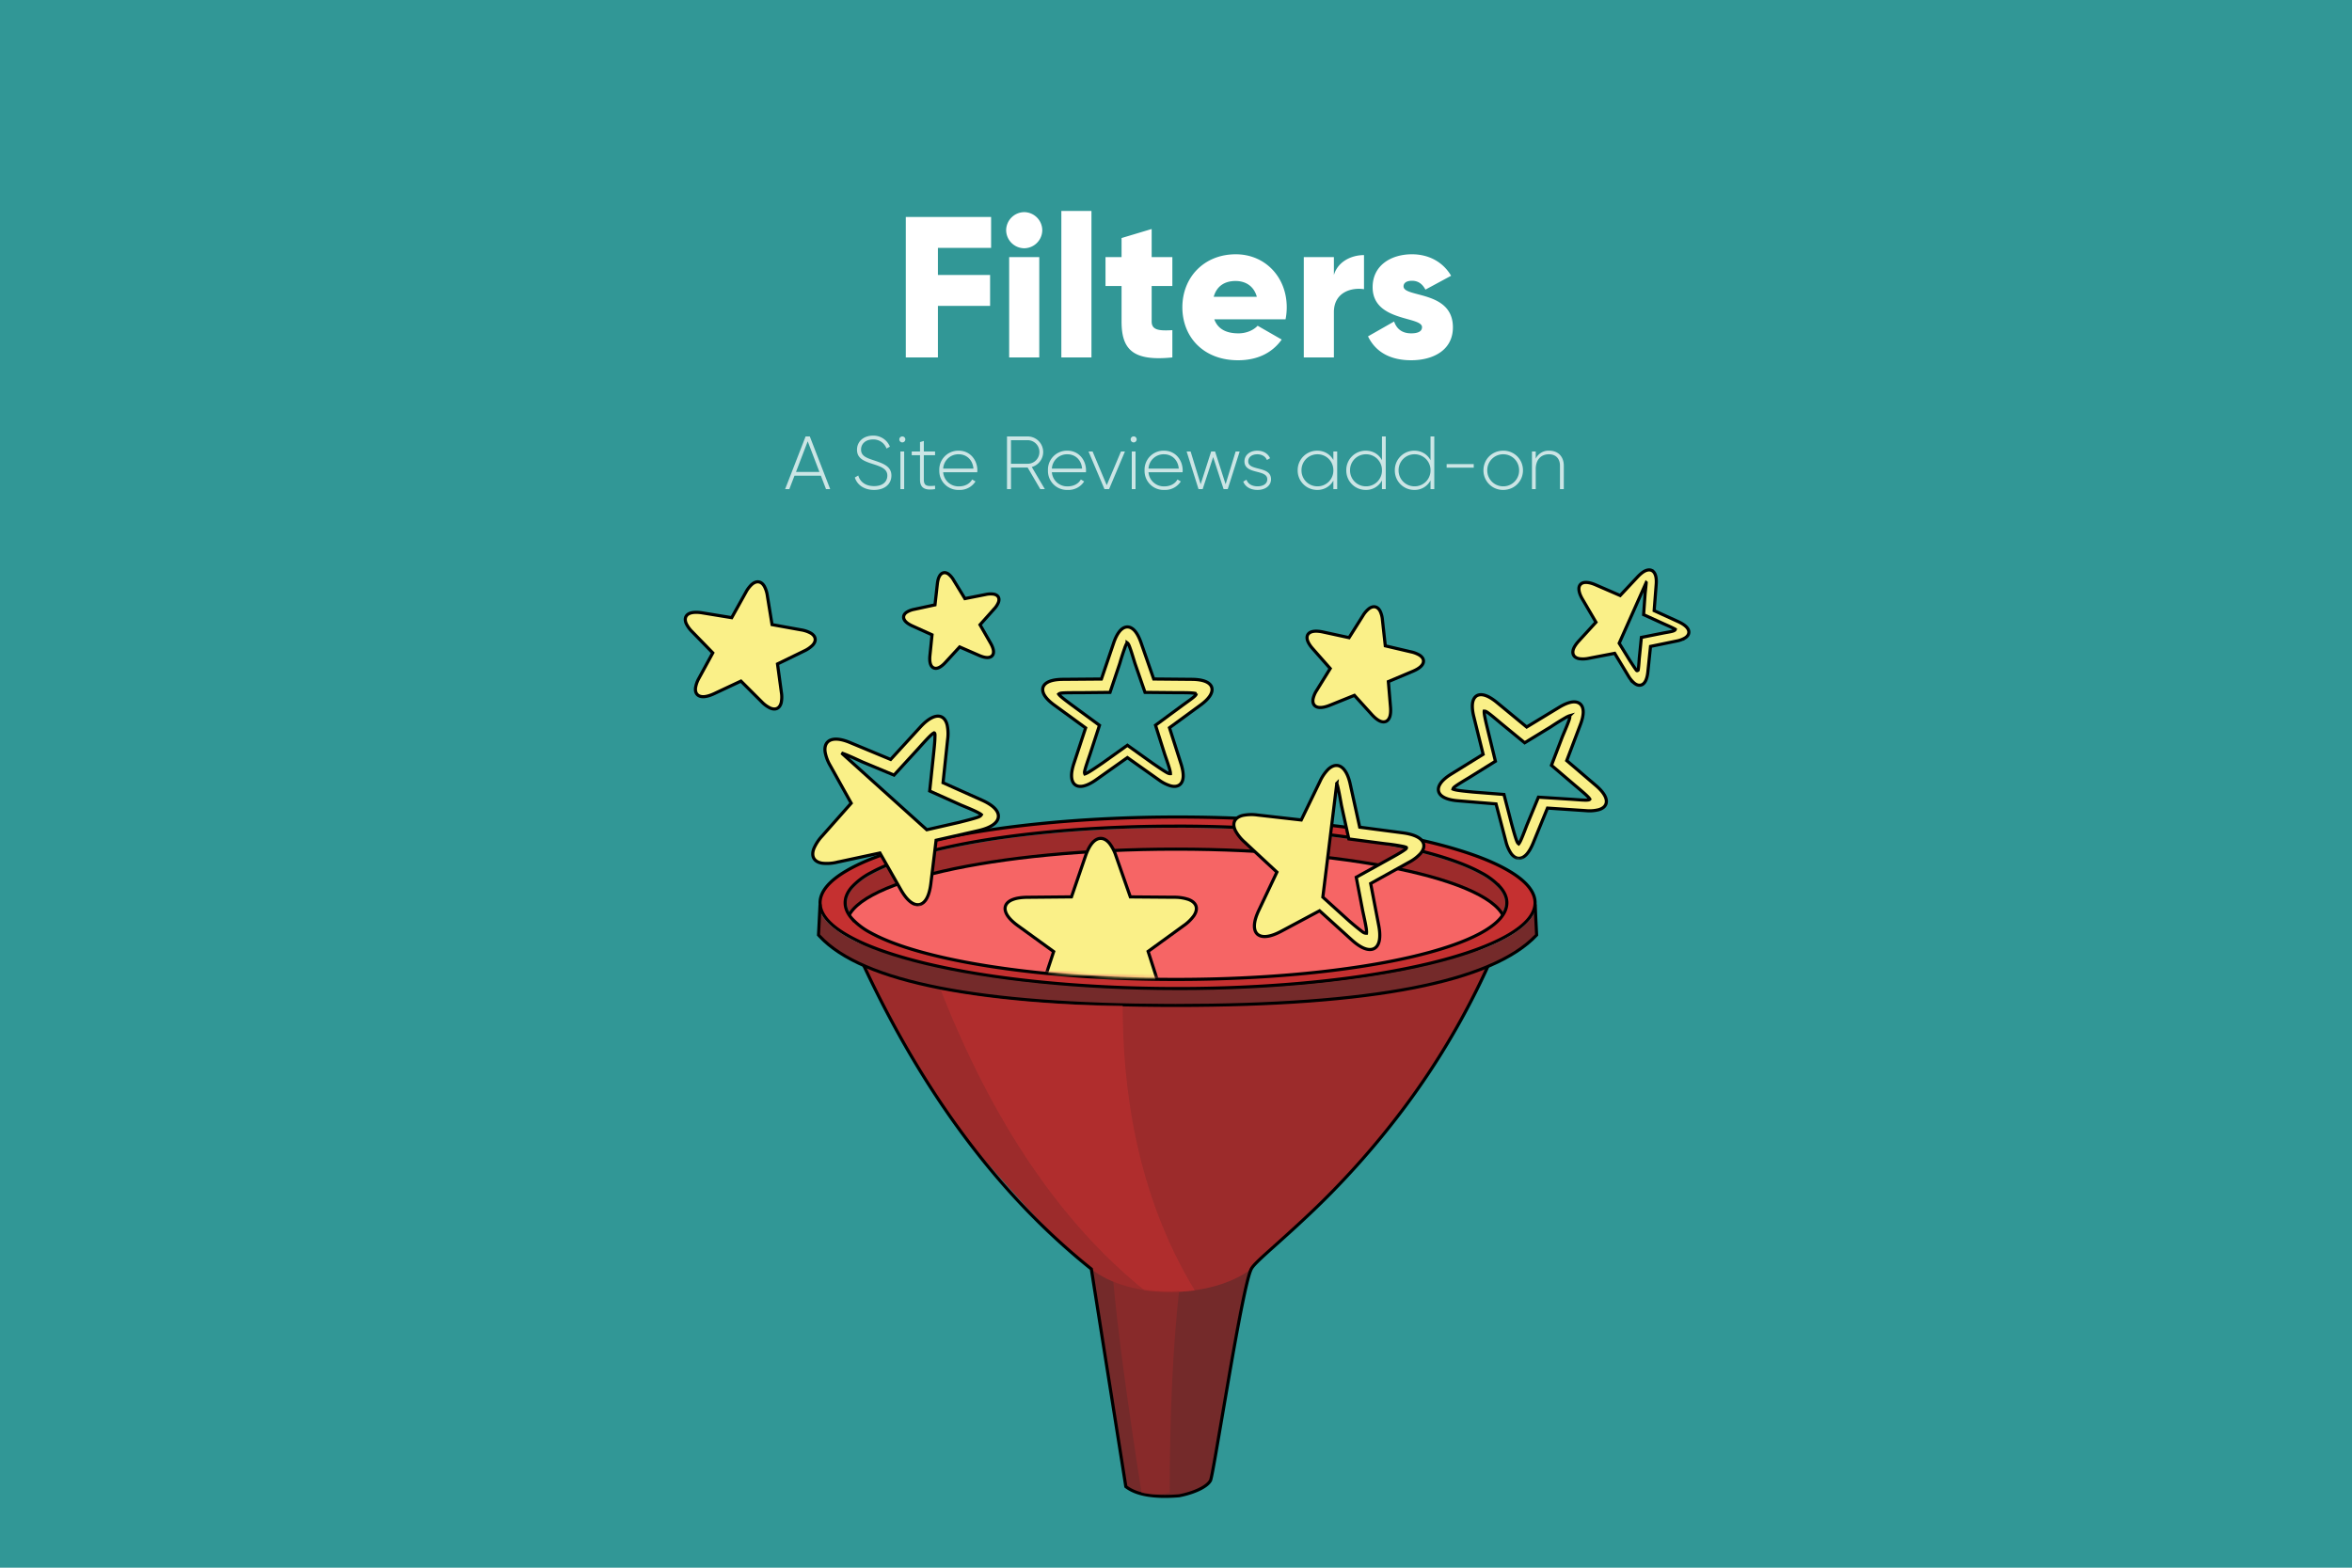 <svg xmlns="http://www.w3.org/2000/svg" xmlns:xlink="http://www.w3.org/1999/xlink" width="750" height="500"><defs><path id="a" d="M149 110.94c0 13.22 47.01 23.94 105 23.94s105-10.72 105-23.94l7.25-5.98L508 0H0l142.34 105.45 6.66 5.49z"/><path id="c" d="M149 110.94c0 13.22 47.01 23.94 105 23.94s105-10.72 105-23.94l7.25-5.98L508 0H0l142.34 105.45 6.66 5.49z"/><path id="e" d="M149 110.94c0 13.22 47.01 23.94 105 23.94s105-10.72 105-23.94l7.25-5.98L508 0H0l142.34 105.45 6.66 5.49z"/><path id="g" d="M149 110.94c0 13.22 47.01 23.94 105 23.94s105-10.72 105-23.94l7.25-5.98L508 0H0l142.34 105.45 6.66 5.49z"/><path id="i" d="M149 110.94c0 13.22 47.01 23.94 105 23.94s105-10.72 105-23.94l7.25-5.98L508 0H0l142.34 105.45 6.66 5.49z"/><path id="k" d="M149 110.94c0 13.22 47.01 23.94 105 23.94s105-10.72 105-23.94l7.25-5.98L508 0H0l142.34 105.45 6.66 5.49z"/><path id="m" d="M149 110.94c0 13.22 47.01 23.94 105 23.94s105-10.72 105-23.94l7.25-5.98L508 0H0l142.34 105.45 6.66 5.49z"/><path id="o" d="M149 110.94c0 13.22 47.01 23.94 105 23.94s105-10.72 105-23.94l7.25-5.98L508 0H0l142.34 105.45 6.66 5.49z"/><path id="q" d="M149 110.94c0 13.22 47.01 23.94 105 23.94s105-10.72 105-23.94l7.25-5.98L508 0H0l142.34 105.45 6.66 5.49z"/></defs><g fill="none" fill-rule="evenodd"><path fill="#319796" fill-rule="nonzero" d="M0 0h750v500H0z"/><path fill="#FFF" fill-rule="nonzero" d="M299.08 114V97.55h16.64V87.7h-16.64v-8.64h16.96V69.2h-27.2V114h10.24zm27.52-34.82a5.82 5.82 0 005.76-5.76 5.82 5.82 0 00-5.76-5.76 5.82 5.82 0 00-5.76 5.76 5.82 5.82 0 005.76 5.76zm4.8 34.82V82h-9.6v32h9.6zm16.64 0V67.28h-9.6V114h9.6zm25.8 0v-8.7c-4.23.25-6.6 0-6.6-2.76V91.22h6.6V82h-6.6v-8.96l-9.6 2.88V82h-5.12v9.22h5.12v11.32c0 8.96 3.65 12.74 16.2 11.46zm20.92.9c6.08 0 10.82-2.24 13.95-6.6l-7.68-4.41c-1.28 1.4-3.52 2.43-6.14 2.43-3.52 0-6.47-1.15-7.68-4.48h22.72c.25-1.22.38-2.5.38-3.84 0-9.66-6.91-16.9-16.25-16.9-10.12 0-17.03 7.36-17.03 16.9s6.79 16.9 17.73 16.9zm6.02-20.23h-13.76c.9-3.26 3.32-5.05 6.97-5.05 2.88 0 5.76 1.34 6.79 5.05zM425.35 114V99.54c0-6.34 5.63-7.94 9.6-7.3V81.36c-4.03 0-8.32 2.05-9.6 6.34V82h-9.6v32h9.6zm24.64.9c6.91 0 13.31-3.14 13.31-10.5 0-11.84-15.74-9.4-15.74-13.06 0-1.15 1.02-1.79 2.69-1.79 2.11 0 3.39 1.15 4.29 2.82l8.19-4.42c-2.69-4.54-7.3-6.85-12.48-6.85-6.66 0-12.55 3.52-12.55 10.5 0 11.07 15.75 9.22 15.75 12.74 0 1.28-1.15 1.98-3.46 1.98-2.81 0-4.6-1.34-5.44-3.78l-8.32 4.74c2.5 5.18 7.36 7.62 13.76 7.62z"/><g transform="translate(121 177)"><g fill-rule="nonzero" transform="translate(139 83.08)"><path fill="#742A2A" d="M87 140.75c4 22.48 9 52.78 12 73.3 10 6.85 25 1.96 27-1.95 4-18.57 10-63.53 13-67.44 3-3.91-41.31-27.15-52-3.91z"/><path fill="#9C2B2B" d="M15 47.9c12.67 26.06 24.67 45.6 36 58.64 17 19.55 25 28.34 37 38.12 12 9.77 38 9.77 51 0 8-8.8 28-25.41 42-43 14-17.6 29-42.04 34-53.77 2.37-5.55-28.69-17-97-14.66-18.55.64-52.89 5.53-103 14.66z"/><ellipse cx="115" cy="27.856" fill="#9C2B2B" rx="105" ry="23.947"/><path fill="#F66565" stroke="#000" d="M115 55.71c38 0 105-7.79 105-21.01 0-13.23-47.01-23.95-105-23.95S10 21.47 10 34.7C10 47.92 77 55.7 115 55.7z"/><path fill="#C53030" stroke="#000" d="M115.5.5c31.57 0 60.16 3.11 80.85 8.14 10.5 2.56 18.95 5.6 24.73 9 5.36 3.14 8.42 6.57 8.42 10.22 0 3.64-3.06 7.07-8.42 10.22-5.78 3.39-14.24 6.43-24.73 8.99-20.7 5.03-49.28 8.14-80.85 8.14-31.57 0-60.16-3.1-80.85-8.14-10.5-2.56-18.95-5.6-24.73-9C4.56 34.94 1.5 31.5 1.5 27.87c0-3.65 3.06-7.08 8.42-10.22 5.78-3.4 14.24-6.44 24.73-9C55.35 3.61 83.93.5 115.5.5zm-.5 2.91c-29.04 0-55.33 2.69-74.36 7.03-9.73 2.22-17.58 4.87-22.93 7.82a22.2 22.2 0 00-6.09 4.6c-1.4 1.61-2.12 3.29-2.12 5 0 1.7.72 3.38 2.13 5a22.26 22.26 0 006.08 4.6c5.35 2.94 13.2 5.6 22.93 7.82C59.67 49.62 85.96 52.3 115 52.3s55.33-2.68 74.36-7.02c9.73-2.22 17.58-4.88 22.93-7.83 2.66-1.46 4.7-3 6.09-4.59 1.4-1.62 2.12-3.3 2.12-5 0-1.71-.72-3.39-2.13-5a22.22 22.22 0 00-6.08-4.6c-5.35-2.95-13.2-5.6-22.93-7.82C170.33 6.1 144.04 3.4 115 3.4z"/><path fill="#742A2A" d="M115.5 55.71c62.57 0 113.41-12.2 114.48-27.37h.02v9.78C216 53.1 177.67 60.6 115 60.6c-62.04 0-99.9-7.34-113.6-22.03l-.4-.45v-9.77h.02C2.09 43.5 52.93 55.7 115.5 55.7z"/><path fill="#000" d="M2 28.34l-.5 9.6.28.3c13.42 14.4 50.56 21.72 111.35 21.87H115c61.9 0 100-7.32 114.2-21.88l.3-.3-.5-9.58h1l.5 9.96-.13.14C216.24 53.58 177.81 61.09 115 61.09c-62.18 0-100.15-7.37-113.97-22.2l-.4-.45-.13-.14.5-9.95h1z"/><path fill="#000" d="M16.04 47.97c19.01 40.62 42.81 72.49 71.4 95.6l1.03.83 11 69.39.06.05c3.17 2.33 8.47 3.25 15.84 2.7l.53-.03c4.86-.95 8.74-2.85 9.65-4.63l.03-.06c.2-.53.72-3.24 1.59-8.22l4.38-25.51.72-4.14 1.1-6.13c2.43-13.42 4.14-21.34 5.18-23.38l.1-.19c.57-.95 1.9-2.31 4.7-4.84l5.57-5c2.1-1.9 4.18-3.8 6.24-5.72a265.76 265.76 0 0032.41-36.03 243.07 243.07 0 0026.3-44.47c1.02-.62 1.5-.9 1.49-.85a244.07 244.07 0 01-26.98 45.9 266.77 266.77 0 01-32.53 36.15 387.87 387.87 0 01-4.78 4.4l-6.47 5.81c-3.25 2.94-4.71 4.41-5.15 5.28l-.08.16c-1.12 2.46-3.12 12.14-5.94 28.1l-.71 4.05-4.55 26.51c-.98 5.58-1.49 8.16-1.72 8.62-1.1 2.13-5.21 4.14-10.4 5.15-7.94.65-13.65-.29-17.13-2.86l-.23-.17-.15-.12-11-69.4-.74-.6c-28.7-23.2-52.6-55.2-71.67-95.95l-.59-1.25c.87.29 1.37.57 1.5.85z"/><path fill="#C53030" d="M40 55.71C56.67 98.07 78.33 130 105 151.5c5.31.65 10.69.65 16 0-19-31.28-23-65.49-23-90.9-21.33 0-40.67-1.63-58-4.89z" opacity=".5"/><path fill="#9C2B2B" d="M95 148.57c7.33 2.6 14.33 3.58 21 2.93-2 18.25-3 39.75-3 64.51-3.33.65-6.33.65-9 0-4.67-29.97-7.67-52.45-9-67.44z" opacity=".5"/></g><mask id="b" fill="#fff"><use xlink:href="#a"/></mask><path fill="#FAF088" fill-rule="nonzero" stroke="#000" d="M185.62 8.4a7.03 7.03 0 00-1.1-2.16c-.5-.62-1.05-.89-1.58-.89s-1.08.26-1.58.88c-.4.49-.77 1.2-1.09 2.16l-2.13 6.4-6.82.02a7.1 7.1 0 00-2.4.36c-.76.28-1.18.72-1.34 1.21-.16.5-.08 1.1.37 1.78.34.52.92 1.1 1.73 1.7l5.55 4.08-2.06 6.4c-.3.97-.42 1.76-.38 2.39.04.8.33 1.33.76 1.64.42.31 1.03.42 1.8.21.6-.16 1.33-.51 2.16-1.1l5.53-3.93 5.58 3.99c.83.59 1.56.95 2.17 1.11.77.21 1.37.11 1.8-.2.43-.3.71-.84.75-1.64.03-.62-.1-1.42-.4-2.38l-2.08-6.45 5.46-4a6.93 6.93 0 001.72-1.69c.44-.67.52-1.27.36-1.77-.17-.5-.6-.94-1.35-1.22a7.13 7.13 0 00-2.4-.38l-6.77-.1-2.26-6.42h0z" mask="url(#b)" transform="rotate(-12 182.99 20.059)"/><mask id="d" fill="#fff"><use xlink:href="#c"/></mask><path fill="#FAF088" fill-rule="nonzero" stroke="#000" d="M234.88 96.07a13.22 13.22 0 00-2.1-4.1c-.9-1.08-1.85-1.57-2.78-1.57-.93 0-1.89.5-2.78 1.57-.76.92-1.48 2.29-2.1 4.1l-4.45 12.98-14.02.13c-1.95.02-3.5.26-4.63.69-1.33.5-2.1 1.23-2.39 2.1-.29.87-.1 1.92.67 3.09.66 1 1.76 2.08 3.34 3.22l11.35 8.22-4.3 12.97a13.09 13.09 0 00-.77 4.54c.08 1.39.56 2.34 1.31 2.88.76.53 1.83.68 3.19.33 1.17-.31 2.57-1 4.16-2.11l11.42-8.03 11.4 8.03c1.6 1.1 3 1.8 4.18 2.1 1.36.36 2.43.21 3.18-.32.76-.54 1.24-1.5 1.31-2.88.06-1.19-.17-2.7-.76-4.53l-4.2-13.04 11.25-8.16a13.5 13.5 0 003.34-3.22c.78-1.17.96-2.22.67-3.09-.3-.87-1.07-1.6-2.39-2.1a13.91 13.91 0 00-4.64-.7l-13.9-.11-4.56-13h0z" mask="url(#d)"/><mask id="f" fill="#fff"><use xlink:href="#e"/></mask><path fill="#FAF088" fill-rule="nonzero" stroke="#000" d="M316.75 19.68a8.16 8.16 0 00-1.32-2.56c-.59-.71-1.23-1.02-1.85-1.02-.62 0-1.26.32-1.86 1.03a8.38 8.38 0 00-1.35 2.58l-2.73 7.83-8.5.11c-1.23.02-2.21.18-2.92.45-.89.33-1.4.84-1.6 1.41-.19.58-.09 1.28.43 2.06.42.62 1.1 1.3 2.1 2.01l6.85 4.9-2.65 7.81a8.17 8.17 0 00-.5 2.85c.05.93.38 1.55.9 1.91.5.35 1.2.46 2.1.22.75-.2 1.64-.63 2.64-1.33l6.95-4.86 6.9 4.8c1 .68 1.88 1.1 2.62 1.3.9.23 1.61.11 2.12-.24.5-.36.84-.99.9-1.9.03-.75-.1-1.7-.47-2.85L323 38.37l6.85-4.95c1-.72 1.69-1.4 2.11-2.03.53-.78.63-1.48.44-2.06-.19-.57-.7-1.07-1.58-1.4a8.77 8.77 0 00-2.92-.42l-8.42-.03-2.73-7.8z" mask="url(#f)" transform="rotate(13 313.512 33.75)"/><mask id="h" fill="#fff"><use xlink:href="#g"/></mask><path fill="#FAF088" fill-rule="nonzero" stroke="#000" d="M121.04 12.24a9.08 9.08 0 00-1.46-2.84c-.64-.77-1.33-1.12-2.01-1.11-.68 0-1.37.35-2.02 1.13a9.23 9.23 0 00-1.48 2.85l-3.03 8.75-9.46.12c-1.36.01-2.44.2-3.23.49-.96.36-1.51.9-1.72 1.53-.22.64-.1 1.4.46 2.24a9.25 9.25 0 002.32 2.23l7.63 5.5-2.94 8.74a9.07 9.07 0 00-.54 3.15c.05 1 .4 1.69.96 2.08.54.38 1.31.5 2.3.24.82-.22 1.8-.7 2.9-1.47l7.73-5.44 7.68 5.37a9.48 9.48 0 002.9 1.45c.98.26 1.75.14 2.3-.25.55-.4.9-1.08.96-2.08a8.99 8.99 0 00-.51-3.15l-2.8-8.75 7.61-5.52a9.46 9.46 0 002.33-2.25c.57-.85.7-1.61.48-2.24-.2-.63-.76-1.17-1.72-1.53a9.68 9.68 0 00-3.22-.47l-9.37-.04-3.05-8.73h0z" mask="url(#h)" transform="rotate(10 117.512 27.88)"/><mask id="j" fill="#fff"><use xlink:href="#i"/></mask><path fill="#FAF088" fill-rule="nonzero" stroke="#000" d="M164 50.33c.93 0 1.89.5 2.77 1.56.77.93 1.49 2.3 2.1 4.1l4.58 13 13.9.12c1.95.01 3.5.26 4.63.69 1.32.49 2.1 1.23 2.39 2.1.29.87.1 1.92-.67 3.08a13.5 13.5 0 01-3.34 3.23l-11.25 8.16 4.2 13.03c.59 1.83.82 3.35.76 4.54-.07 1.38-.55 2.33-1.31 2.87-.75.54-1.82.69-3.18.33-1.17-.3-2.58-1-4.17-2.1L164 97l-11.42 8.02c-1.59 1.11-3 1.8-4.16 2.11-1.36.36-2.43.2-3.19-.33-.75-.54-1.23-1.49-1.3-2.87-.07-1.19.17-2.7.76-4.54l4.3-12.98-11.35-8.21a13.52 13.52 0 01-3.34-3.23c-.78-1.16-.96-2.2-.67-3.08.3-.87 1.06-1.61 2.39-2.1a13.9 13.9 0 014.63-.7l14.02-.12L159.1 56a13.26 13.26 0 012.11-4.1c.9-1.08 1.85-1.57 2.78-1.57h0zm.5 5.66v36.57l8.56 6.02c2.37 1.59 4.1 2.74 5.27 3.38.46.25.82.42 1.39.32 0-.28-.06-.66-.18-1.13-.3-1.27-.97-3.17-1.9-5.8l-3.34-10.38 8.95-6.5c2.24-1.62 3.88-2.82 4.88-3.7.59-.5 1.06-.85.9-1.17a3.6 3.6 0 00-.97-.22c-1.13-.13-2.9-.15-5.35-.15h-1.2l-11.05-.1-3.63-10.33c-.9-2.89-1.56-4.98-2.1-6.29a8.2 8.2 0 00-.23-.52h0z" mask="url(#j)" transform="rotate(-48 164 78.831)"/><mask id="l" fill="#fff"><use xlink:href="#k"/></mask><path fill="#FAF088" fill-rule="nonzero" stroke="#000" d="M302 66.94c.93 0 1.89.5 2.77 1.57.77.92 1.49 2.29 2.1 4.1l4.58 12.99 13.9.12c1.95.02 3.5.27 4.63.7 1.32.48 2.1 1.22 2.39 2.1.29.87.1 1.91-.67 3.08a13.5 13.5 0 01-3.34 3.22L317.11 103l4.2 13.03c.59 1.83.82 3.35.76 4.53-.07 1.39-.55 2.34-1.31 2.88-.75.53-1.82.68-3.18.33-1.17-.31-2.58-1-4.17-2.11L302 113.62l-11.42 8.03c-1.59 1.11-3 1.8-4.16 2.1-1.36.36-2.43.21-3.19-.32-.75-.54-1.23-1.5-1.3-2.88-.07-1.18.17-2.7.76-4.54l4.3-12.97-11.35-8.22a13.52 13.52 0 01-3.34-3.22c-.78-1.17-.96-2.21-.67-3.09.3-.87 1.07-1.6 2.39-2.1a13.9 13.9 0 014.63-.69l14.02-.13 4.44-12.98a13.26 13.26 0 012.11-4.1c.9-1.07 1.85-1.57 2.78-1.57h0zm.5 5.67v36.57l8.56 6.02a80.7 80.7 0 005.27 3.38c.46.24.82.41 1.39.32 0-.28-.06-.66-.17-1.14-.31-1.26-.98-3.17-1.9-5.8l-3.35-10.38 8.96-6.5c2.25-1.63 3.9-2.83 4.9-3.7.56-.5 1.04-.85.86-1.18-.24-.1-.58-.16-1.03-.2a58.77 58.77 0 00-5.57-.16h-.92l-11.04-.1-3.63-10.32c-.9-2.9-1.55-4.99-2.1-6.3a8.2 8.2 0 00-.23-.51h0z" mask="url(#l)" transform="rotate(7 302 95.447)"/><mask id="n" fill="#fff"><use xlink:href="#m"/></mask><path fill="#FAF088" fill-rule="nonzero" stroke="#000" d="M398.5 3.41c.62 0 1.26.31 1.86 1.03.48.57.94 1.43 1.33 2.56l2.77 7.8 8.44.08c1.23.01 2.2.17 2.92.43.89.33 1.4.83 1.59 1.4.2.59.09 1.29-.43 2.06a8.47 8.47 0 01-2.11 2.02l-6.83 4.9 2.55 7.83c.37 1.14.52 2.1.48 2.84-.05.92-.38 1.55-.9 1.9-.5.36-1.2.47-2.11.23a8.7 8.7 0 01-2.63-1.31l-6.93-4.83-6.93 4.83a8.7 8.7 0 01-2.63 1.31c-.91.24-1.62.13-2.12-.23-.5-.35-.84-.98-.9-1.9-.03-.74.12-1.7.49-2.84l2.6-7.8-6.88-4.93c-1-.7-1.69-1.4-2.1-2.02-.53-.78-.63-1.47-.44-2.05.2-.58.7-1.08 1.59-1.4.71-.27 1.69-.43 2.92-.44l8.5-.08 2.7-7.8c.4-1.13.86-1.99 1.34-2.57.6-.7 1.24-1.02 1.86-1.02h0zm0 4.25v21.17l5.26 3.6c1.47.95 2.54 1.65 3.27 2.04.16.08.3.12.49-.27-.19-.76-.6-1.92-1.18-3.5l-2.13-6.45 5.7-4.03c1.75-1.24 3.28-2.05 3.14-2.73-.65-.08-1.69-.1-3.12-.1h-1l-7.02-.06-2.32-6.4c-.44-1.4-.8-2.48-1.08-3.27h0z" mask="url(#n)" transform="rotate(24 398.5 21.015)"/><mask id="p" fill="#fff"><use xlink:href="#o"/></mask><path fill="#FAF088" fill-rule="nonzero" stroke="#000" d="M238.5 22.96c.84 0 1.7.44 2.5 1.41.67.83 1.31 2.05 1.87 3.67l4.02 11.52 12.23.11c1.74.02 3.11.24 4.12.62 1.19.45 1.88 1.12 2.14 1.9.26.8.1 1.74-.6 2.8-.58.88-1.56 1.86-2.96 2.88l-9.9 7.24 3.7 11.57c.51 1.63.72 2.99.67 4.05-.07 1.25-.5 2.11-1.18 2.6-.68.48-1.64.63-2.86.3a12.14 12.14 0 01-3.7-1.88l-10.05-7.12-10.05 7.12c-1.41.99-2.66 1.6-3.7 1.88-1.22.33-2.18.19-2.86-.3-.68-.49-1.11-1.35-1.18-2.6-.06-1.06.15-2.42.68-4.06l3.79-11.51-10-7.29c-1.4-1.02-2.38-2-2.97-2.88-.7-1.06-.85-2-.6-2.8.27-.78.96-1.45 2.15-1.9 1-.38 2.38-.6 4.12-.62l12.34-.1 3.91-11.52c.55-1.63 1.2-2.85 1.87-3.68.8-.97 1.66-1.41 2.5-1.41h0zm-.09 5.05c-.15.22-.32.55-.5.99a78.62 78.62 0 00-1.84 5.6l-3.11 9.23-9.8.1h-1.27c-1.87 0-3.27.01-4.23.1-.44.05-.78.1-1.07.36.14.21.38.46.7.75.88.79 2.34 1.87 4.36 3.36l7.95 5.84-3.02 9.24c-.8 2.35-1.39 4.04-1.66 5.17-.1.42-.15.75.02 1.1.25-.07.56-.22.95-.43 1.04-.58 2.55-1.6 4.63-3.02l7.98-5.7 7.99 5.7c2.07 1.42 3.58 2.44 4.61 3.02.4.21.71.36 1.13.33 0-.25-.05-.58-.15-1-.27-1.13-.86-2.83-1.67-5.16l-2.94-9.29 7.88-5.8c3.2-2.37 5.2-3.6 5.1-4.25a2.82 2.82 0 00-.77-.18c-.94-.12-2.41-.14-4.45-.15h-1.38l-9.73-.09-3.2-9.23c-.79-2.58-1.36-4.44-1.83-5.6-.18-.44-.35-.77-.68-1v.01z" mask="url(#p)"/><mask id="r" fill="#fff"><use xlink:href="#q"/></mask><path fill="#FAF088" fill-rule="nonzero" stroke="#000" d="M366.5 41.53c.84 0 1.7.44 2.5 1.41.67.83 1.32 2.05 1.87 3.67l4.02 11.52 12.23.11c1.74.02 3.11.24 4.12.62 1.19.45 1.88 1.12 2.14 1.9.26.8.1 1.74-.6 2.8a12 12 0 01-2.96 2.88l-9.9 7.24 3.7 11.57c.51 1.63.72 2.99.67 4.05-.07 1.25-.5 2.11-1.18 2.6-.68.49-1.64.63-2.86.3a12.14 12.14 0 01-3.7-1.88L366.5 83.2l-10.05 7.12c-1.41.99-2.66 1.6-3.7 1.88-1.22.33-2.18.19-2.86-.3-.68-.49-1.11-1.35-1.18-2.6-.06-1.06.15-2.42.68-4.06l3.79-11.51-10-7.29c-1.4-1.02-2.38-2-2.97-2.88-.7-1.06-.85-2-.6-2.8.27-.78.96-1.45 2.15-1.9 1-.38 2.38-.6 4.12-.62l12.34-.1 3.91-11.52c.55-1.63 1.2-2.85 1.87-3.68.8-.97 1.66-1.41 2.5-1.41h0zm-.09 5.05c-.15.22-.32.55-.5.99a78.62 78.62 0 00-1.84 5.6l-3.11 9.23-9.8.1h-1.27c-1.87 0-3.27.01-4.23.1-.44.05-.78.1-1.07.36.14.21.38.46.7.75.88.79 2.34 1.87 4.36 3.36l7.95 5.84-3.02 9.25c-.8 2.34-1.39 4.03-1.66 5.16-.1.42-.15.75.02 1.1.25-.07.56-.22.95-.43 1.04-.57 2.55-1.6 4.63-3.02l7.98-5.7 7.99 5.7c2.07 1.42 3.58 2.45 4.62 3.02.39.21.7.36 1.12.33 0-.25-.05-.58-.15-1-.27-1.13-.86-2.82-1.67-5.16l-2.94-9.29 7.88-5.8c3.2-2.37 5.2-3.6 5.1-4.25a2.82 2.82 0 00-.77-.18c-.94-.12-2.41-.14-4.45-.15h-1.38l-9.73-.08-3.2-9.24c-.79-2.57-1.36-4.44-1.83-5.6-.18-.44-.35-.77-.68-.99h0z" mask="url(#r)" transform="rotate(40 366.5 66.953)"/></g><path fill="#FFF" fill-rule="nonzero" d="M263.4 156l-1.64-4.27h-8.42L251.7 156h-1.34l6.53-16.8h1.34l6.5 16.8h-1.34zm-9.58-5.47h7.48l-3.74-9.77-3.74 9.77zm24.9 5.73c-3.14 0-5.37-1.58-6.14-3.96l1.1-.64c.58 2.01 2.29 3.38 5.05 3.38 2.8 0 4.22-1.44 4.22-3.36 0-2.02-1.77-2.78-4.34-3.6-2.81-.91-5.33-1.7-5.33-4.63 0-2.76 2.23-4.51 5.09-4.51a5.64 5.64 0 015.4 3.52l-1.08.6a4.42 4.42 0 00-4.32-2.9c-2.33 0-3.8 1.37-3.8 3.24 0 2.02 1.71 2.64 4.11 3.43 2.98.99 5.57 1.92 5.57 4.83 0 2.78-2.19 4.6-5.52 4.6zm9-15.16a.96.96 0 01-.95-.96c0-.5.43-.94.96-.94s.96.43.96.94c0 .52-.43.96-.96.96zm-.6 14.9v-12h1.2v12h-1.2zm11.05-10.82h-3.58v7.8c0 2.1 1.13 2.16 3.58 1.94V156c-3.15.48-4.8-.29-4.8-3.02v-7.8h-2.64V144h2.64v-3l1.22-.36V144h3.58v1.18zm7.56-1.44c3.65 0 5.93 3.02 5.93 6.3 0 .2-.03.4-.03.58h-10.87a4.88 4.88 0 005.09 4.5c1.97 0 3.45-.92 4.15-2.2l1.06.63a5.91 5.91 0 01-5.24 2.71 6.06 6.06 0 01-6.3-6.26 6.05 6.05 0 016.2-6.26zm0 1.15a4.84 4.84 0 00-4.97 4.56h9.65c-.27-2.93-2.33-4.56-4.68-4.56zM331.72 156l-4.03-6.89h-5.3V156h-1.28v-16.8h6.63a4.96 4.96 0 011.27 9.74l4.17 7.06h-1.46zm-9.34-15.6v7.51h5.36c2.04 0 3.7-1.68 3.7-3.74a3.73 3.73 0 00-3.7-3.77h-5.36zm18 3.34c3.65 0 5.93 3.02 5.93 6.3 0 .2-.02.4-.02.58h-10.87a4.88 4.88 0 005.08 4.5c1.97 0 3.46-.92 4.16-2.2l1.05.63a5.91 5.91 0 01-5.23 2.71 6.06 6.06 0 01-6.31-6.26 6.05 6.05 0 016.21-6.26zm0 1.15a4.84 4.84 0 00-4.96 4.56h9.64c-.26-2.93-2.32-4.56-4.68-4.56zm17.07-.89h1.27l-5.06 12h-1.47l-5.09-12h1.3l4.51 10.75 4.54-10.75zm4.05-2.9a.96.96 0 01-.96-.96.96.96 0 011.92 0c0 .52-.43.96-.96.96zm-.6 14.9v-12h1.2v12h-1.2zm10.3-12.26c3.65 0 5.93 3.02 5.93 6.3 0 .2-.03.4-.03.58h-10.87a4.88 4.88 0 005.09 4.5c1.97 0 3.46-.92 4.15-2.2l1.06.63a5.91 5.91 0 01-5.23 2.71 6.06 6.06 0 01-6.32-6.26 6.05 6.05 0 016.22-6.26zm0 1.15a4.84 4.84 0 00-4.97 4.56h9.65c-.26-2.93-2.33-4.56-4.68-4.56zm22.82-.89h1.28l-3.8 12h-1.32l-3.33-10.22L383.5 156h-1.32l-3.79-12h1.27l3.2 10.44 3.35-10.44h1.25l3.36 10.44 3.2-10.44zm4.01 3.14c0 3.22 7.27 1.32 7.27 5.72 0 1.96-1.72 3.4-4.3 3.4-2.4 0-3.98-1.12-4.55-2.66l1.03-.6c.43 1.3 1.73 2.11 3.53 2.11 1.68 0 3.1-.74 3.1-2.25 0-3.27-7.28-1.4-7.28-5.72 0-1.9 1.63-3.4 4.08-3.4 1.95 0 3.43.93 4.08 2.4l-1 .57c-.51-1.25-1.76-1.82-3.08-1.82-1.56 0-2.88.81-2.88 2.25zm27.15-3.14h1.22v12h-1.22v-2.71a5.77 5.77 0 01-5.16 2.97 6.2 6.2 0 01-6.22-6.26 6.2 6.2 0 016.22-6.26c2.3 0 4.15 1.17 5.16 2.97V144zm-5.07 11.11a5.03 5.03 0 005.07-5.11c0-2.86-2.21-5.11-5.07-5.11a5.05 5.05 0 00-5.09 5.11 5.05 5.05 0 005.1 5.11zm20.57-15.91h1.2V156h-1.2v-2.78a5.69 5.69 0 01-5.16 3.04 6.18 6.18 0 01-6.22-6.26 6.18 6.18 0 016.22-6.26c2.33 0 4.18 1.2 5.16 3.04v-7.58zm-5.09 15.91a5.05 5.05 0 005.09-5.11 5.05 5.05 0 00-5.09-5.11 5.05 5.05 0 00-5.09 5.11 5.05 5.05 0 005.1 5.11zm20.57-15.91h1.2V156h-1.2v-2.78a5.69 5.69 0 01-5.16 3.04 6.18 6.18 0 01-6.22-6.26 6.18 6.18 0 016.22-6.26c2.33 0 4.18 1.2 5.16 3.04v-7.58zm-5.09 15.91a5.05 5.05 0 005.09-5.11 5.05 5.05 0 00-5.09-5.11 5.05 5.05 0 00-5.09 5.11 5.05 5.05 0 005.1 5.11zm10.23-5.95v-1.15h8.64v1.15h-8.64zm18.04 7.1a6.22 6.22 0 01-6.3-6.26c0-3.55 2.8-6.26 6.3-6.26a6.21 6.21 0 016.3 6.26c0 3.55-2.82 6.26-6.3 6.26zm0-1.15a5.03 5.03 0 005.07-5.11c0-2.86-2.21-5.11-5.07-5.11a5.05 5.05 0 00-5.08 5.11 5.05 5.05 0 005.08 5.11zm14.67-11.37c2.85 0 4.65 1.9 4.65 4.8V156h-1.22v-7.46c0-2.21-1.27-3.65-3.53-3.65-2.35 0-4.2 1.53-4.2 4.77V156h-1.2v-12h1.2v2.28a4.52 4.52 0 014.3-2.54z" opacity=".75"/></g></svg>
